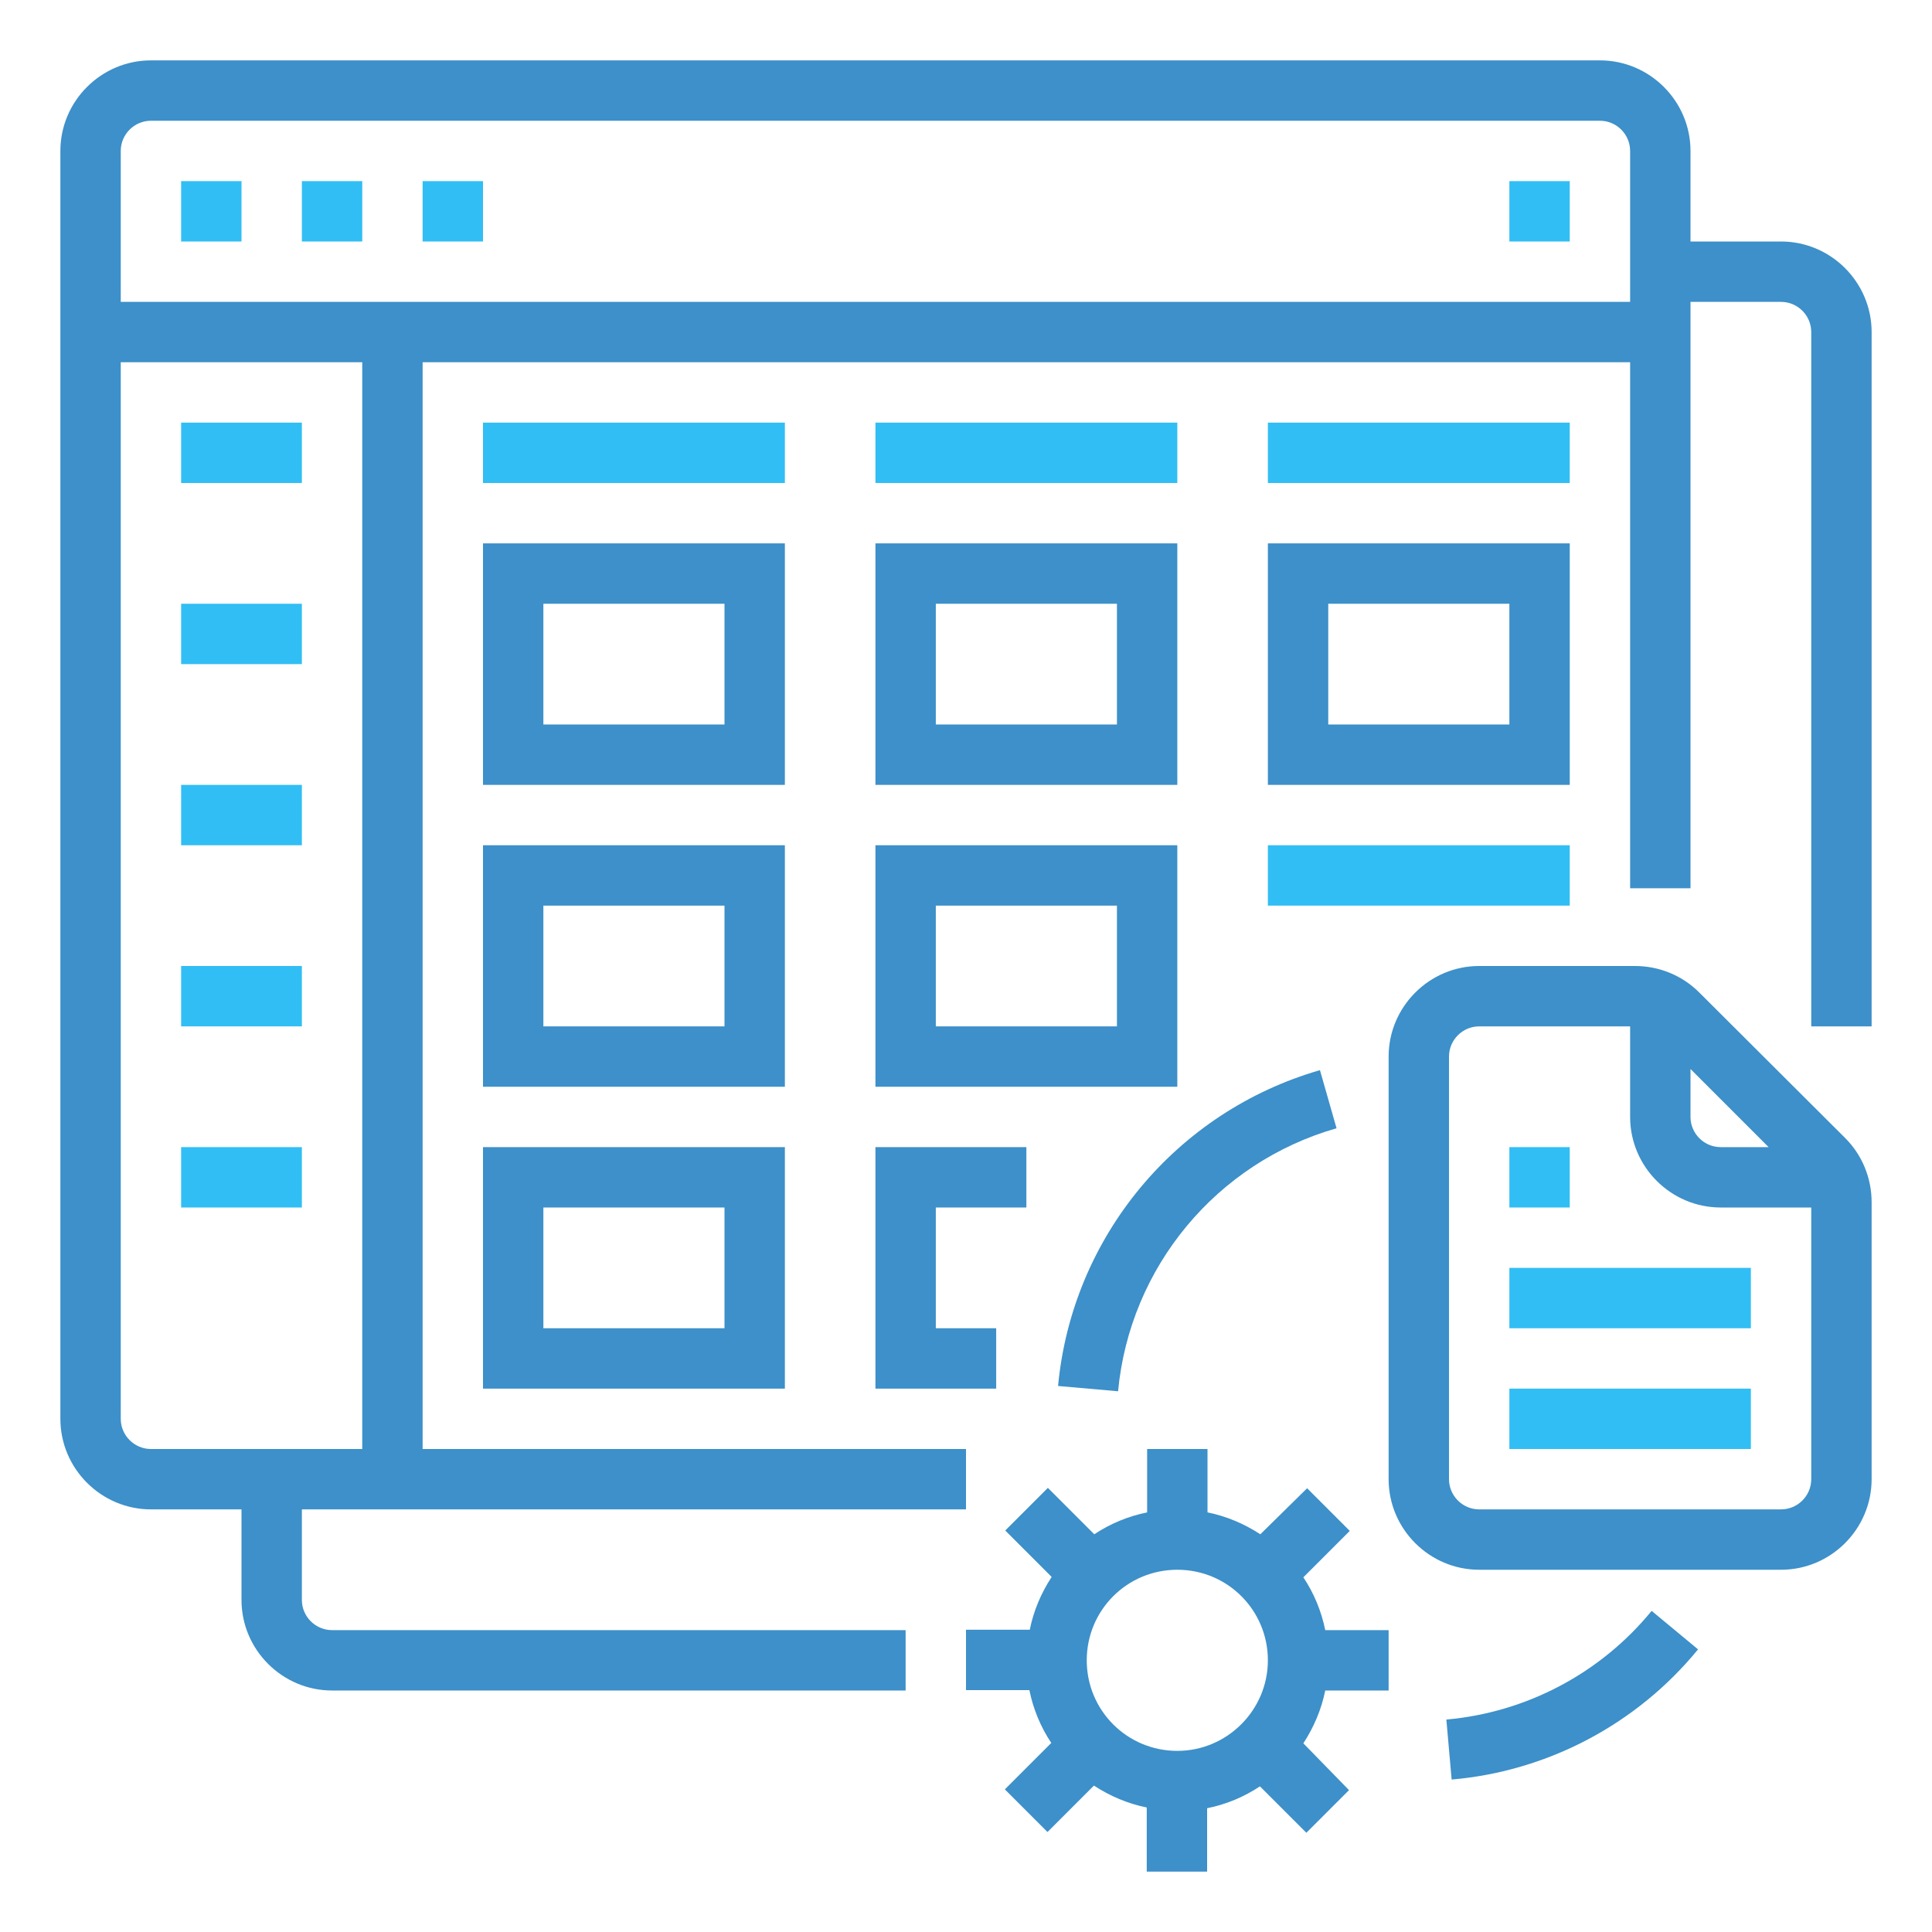 <?xml version="1.0" encoding="utf-8"?>
<!-- Generator: Adobe Illustrator 24.0.0, SVG Export Plug-In . SVG Version: 6.00 Build 0)  -->
<svg version="1.1" id="Layer_1" xmlns="http://www.w3.org/2000/svg" xmlns:xlink="http://www.w3.org/1999/xlink" x="0px" y="0px"
	 viewBox="0 0 512 512" style="enable-background:new 0 0 512 512;" xml:space="preserve">
<style type="text/css">
	.st0{fill:#31bef4;}
	.st1{fill:#3d90c9;}
	.st2{fill:#3d90c9;}
</style>
<g>
	<g id="_OUTLINE">
		<path class="st0" d="M48,48h16v16H48V48z"/>
		<path class="st0" d="M80,48h16v16H80V48z"/>
		<path class="st0" d="M112,48h16v16h-16V48z"/>
		<path class="st0" d="M400,48h16v16h-16V48z"/>
		<path class="st0" d="M48,112h32v16H48V112z"/>
		<path class="st0" d="M48,160h32v16H48V160z"/>
		<path class="st0" d="M48,208h32v16H48V208z"/>
		<path class="st0" d="M48,256h32v16H48V256z"/>
		<path class="st0" d="M48,304h32v16H48V304z"/>
		<path class="st0" d="M128,112h80v16h-80V112z"/>
		<path class="st1" d="M208,144h-80v64h80V144z M192,192h-48v-32h48V192z"/>
		<path class="st0" d="M232,112h80v16h-80V112z"/>
		<path class="st1" d="M232,208h80v-64h-80V208z M248,160h48v32h-48V160z"/>
		<path class="st0" d="M336,112h80v16h-80V112z"/>
		<path class="st1" d="M336,208h80v-64h-80V208z M352,160h48v32h-48V160z"/>
		<path class="st1" d="M208,224h-80v64h80V224z M192,272h-48v-32h48V272z"/>
		<path class="st1" d="M128,368h80v-64h-80V368z M144,320h48v32h-48V320z"/>
		<path class="st2" d="M280.4,367.3l15.9,1.4c3.1-32.9,26.1-60.6,57.9-69.7l-4.4-15.4C311.7,294.6,284.1,327.8,280.4,367.3z"/>
		<path class="st2" d="M383.3,455.7l1.4,15.9c25.5-2.2,49.1-14.7,65.3-34.5l-12.3-10.2C424.2,443.4,404.6,453.8,383.3,455.7z"/>
		<path class="st0" d="M400,336h64v16h-64V336z"/>
		<path class="st0" d="M400,368h64v16h-64V368z"/>
		<path class="st1" d="M345.4,418l12.3-12.3l-11.3-11.3L334,406.6c-4.3-2.8-9-4.8-14-5.8V384h-16v16.8c-5,1-9.8,3-14,5.8l-12.3-12.3
			l-11.3,11.3l12.3,12.3c-2.8,4.3-4.8,9-5.8,14H256v16h16.8c1,5,3,9.8,5.8,14l-12.3,12.3l11.3,11.3l12.3-12.3c4.3,2.8,9,4.8,14,5.8
			V496h16v-16.8c5-1,9.8-3,14-5.8l12.3,12.3l11.3-11.3L345.4,462c2.8-4.3,4.8-9,5.8-14H368v-16h-16.8
			C350.2,427,348.2,422.2,345.4,418z M312,464c-13.3,0-24-10.7-24-24s10.7-24,24-24s24,10.7,24,24C336,453.2,325.2,464,312,464z"/>
		<path class="st1" d="M450.3,263c-4.5-4.5-10.6-7-17-7H392c-13.2,0-24,10.8-24,24v112c0,13.2,10.8,24,24,24h80
			c13.2,0,24-10.8,24-24v-73.4c0-6.4-2.5-12.5-7-17L450.3,263z M448,283.3l20.7,20.7H456c-4.4,0-8-3.6-8-8V283.3z M480,392
			c0,4.4-3.6,8-8,8h-80c-4.4,0-8-3.6-8-8V280c0-4.4,3.6-8,8-8h40v24c0,13.2,10.8,24,24,24h24V392z"/>
		<path class="st0" d="M400,304h16v16h-16V304z"/>
		<path class="st1" d="M232,288h80v-64h-80V288z M248,240h48v32h-48V240z"/>
		<path class="st1" d="M232,368h32v-16h-16v-32h24v-16h-40V368z"/>
		<path class="st2" d="M472,64h-24V40c0-13.2-10.8-24-24-24H40c-13.2,0-24,10.8-24,24v336c0,13.2,10.8,24,24,24h24v24
			c0,13.2,10.8,24,24,24h152v-16H88c-4.4,0-8-3.6-8-8v-24h176v-16H112V96h320v139.4h16V80h24c4.4,0,8,3.6,8,8v184h16V88
			C496,74.8,485.2,64,472,64z M96,384H40c-4.4,0-8-3.6-8-8V96h64V384z M432,80H32V40c0-4.4,3.6-8,8-8h384c4.4,0,8,3.6,8,8V80z"/>
		<path class="st0" d="M336,224h80v16h-80V224z"/>
	</g>
</g>
</svg>
